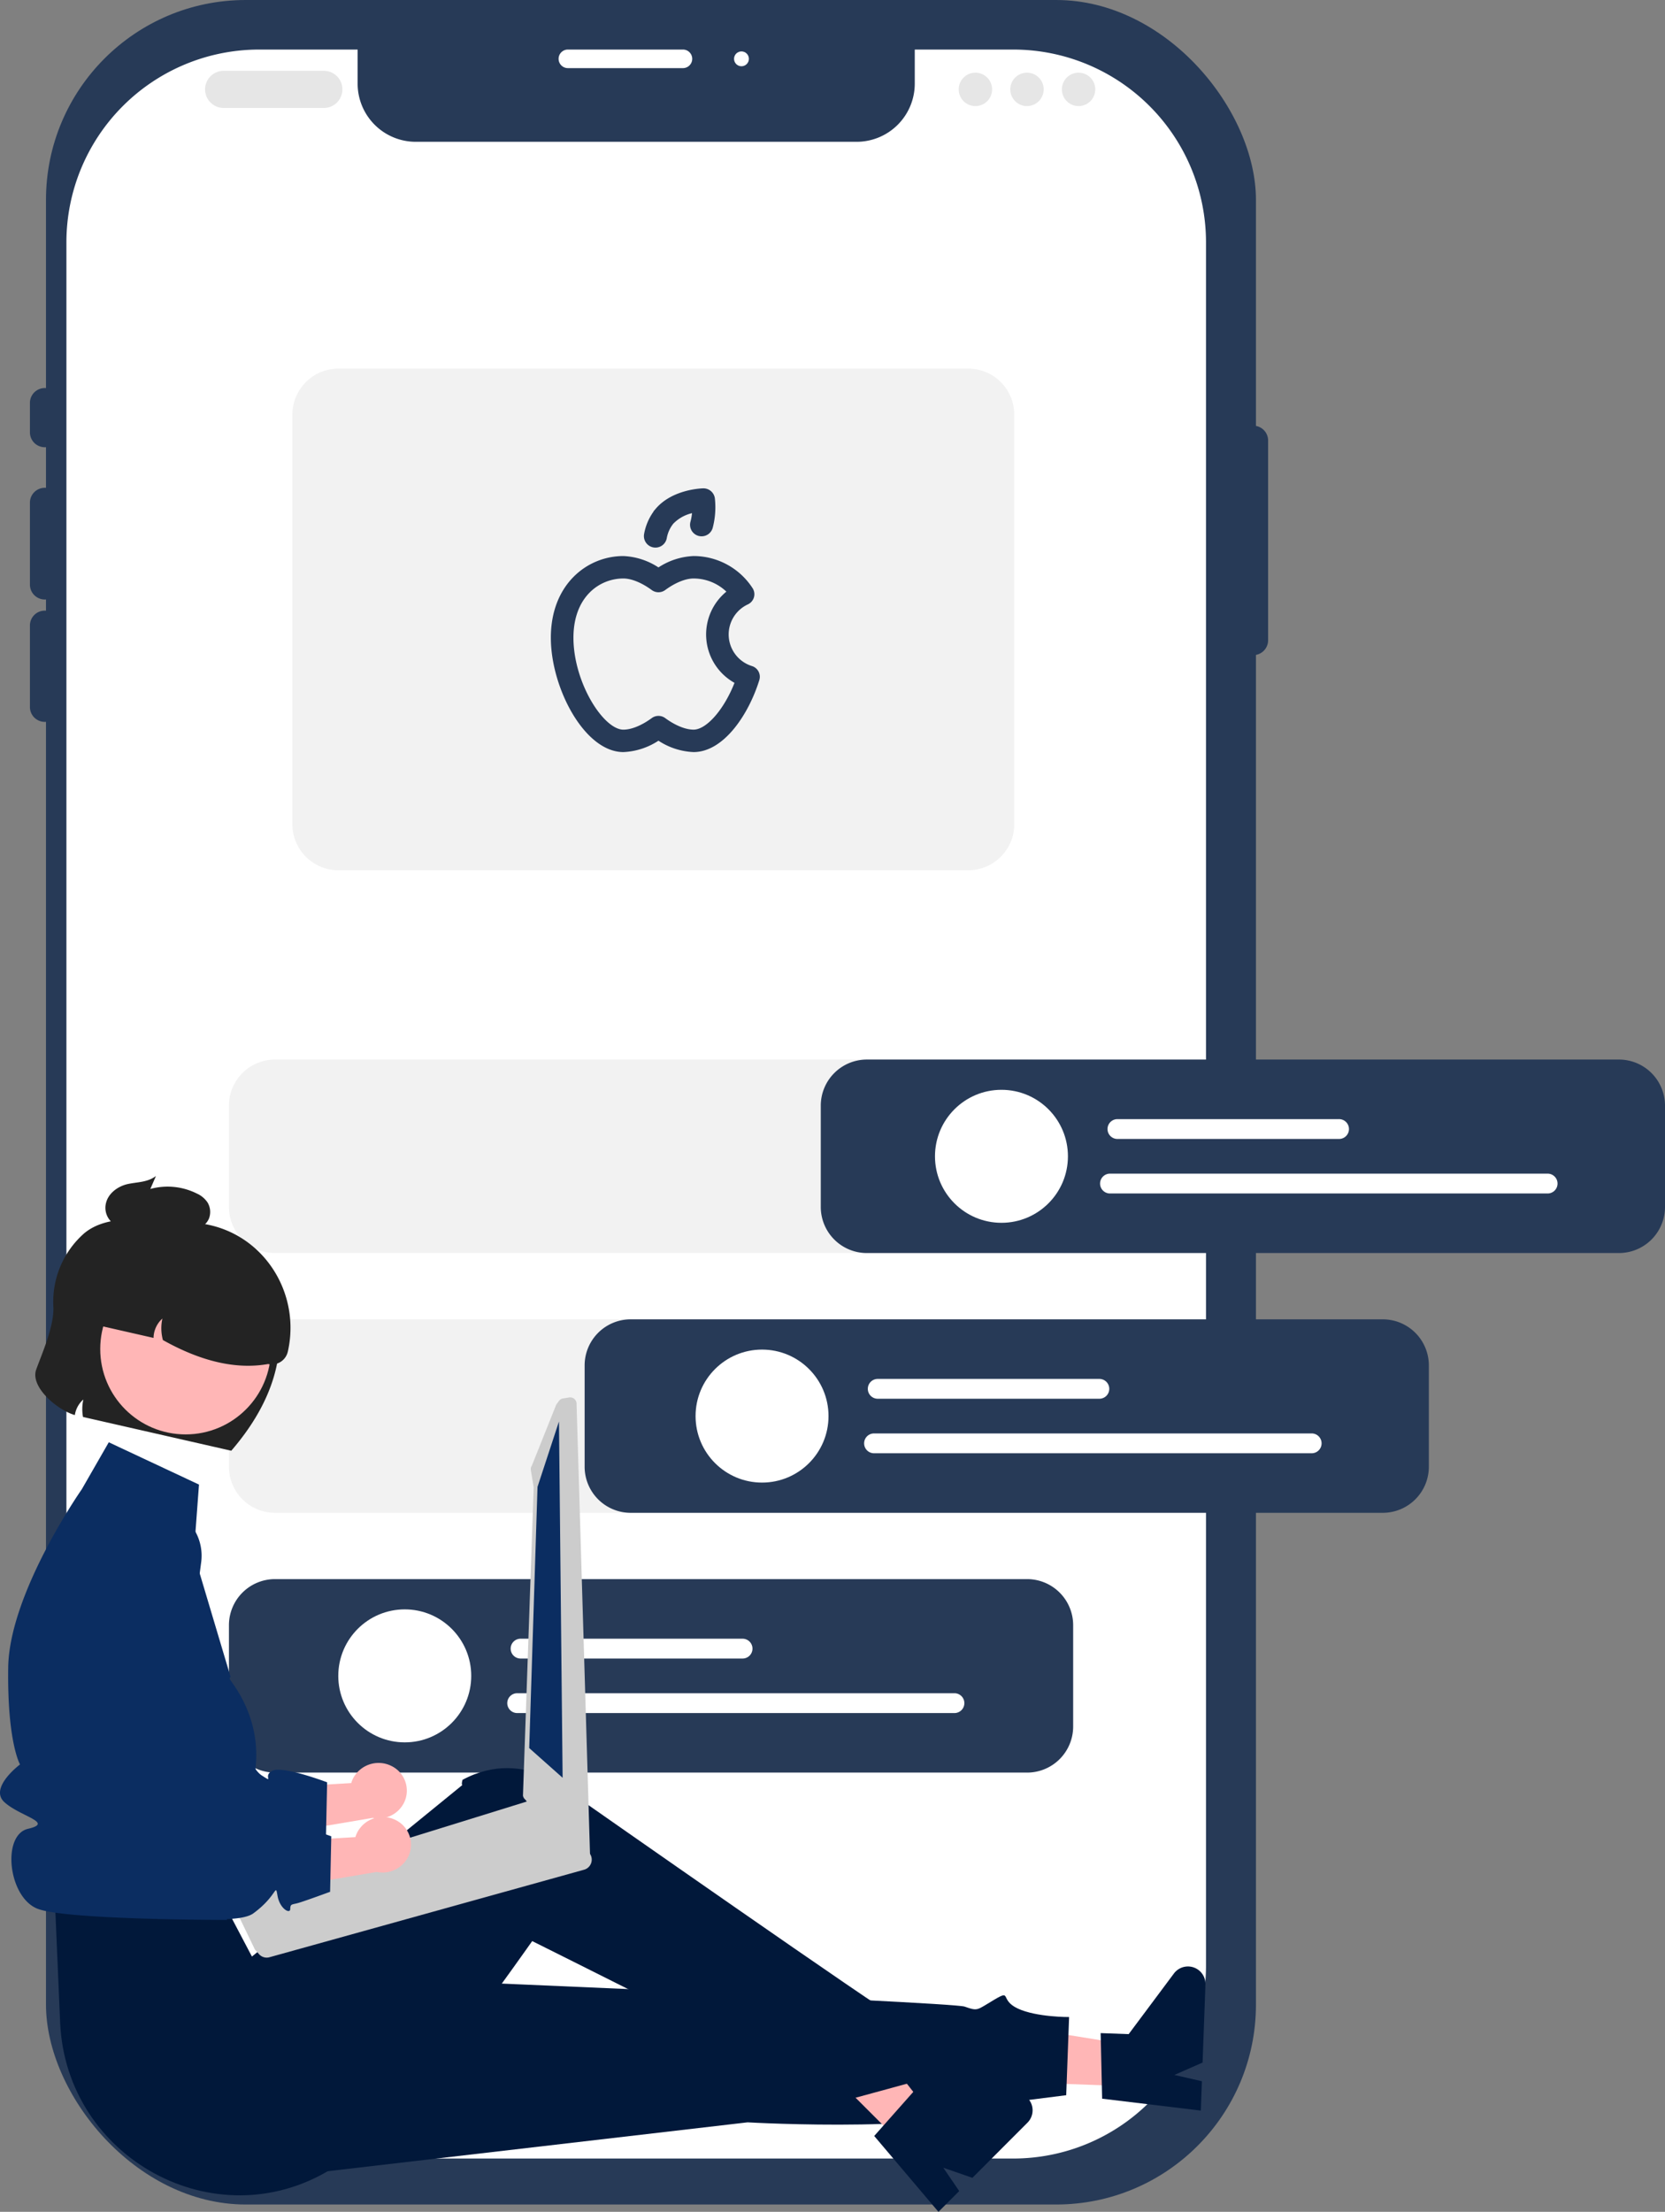 <svg xmlns="http://www.w3.org/2000/svg" width="489.493" height="650" viewBox="0 0 489.493 650">
  <rect x="0" y="0" width="489.493" height="650" fill="#808080" stroke="none"/>
  <g id="Ios-native-development" transform="translate(-162.533)">
    <rect id="Rectangle_538" data-name="Rectangle 538" width="355.717" height="647.847" rx="58.728" transform="translate(176.053)" fill="#273a57"/>
    <path id="Path_4135" data-name="Path 4135" d="M786.549,213.925V720.52a56.667,56.667,0,0,1-56.615,56.587h-221.8A56.667,56.667,0,0,1,451.52,720.52V213.925a56.666,56.666,0,0,1,56.615-56.587h29v10.014a17.1,17.1,0,0,0,17.1,17.094H683.828a17.1,17.1,0,0,0,17.1-17.093V157.338h29A56.667,56.667,0,0,1,786.549,213.925Z" transform="translate(-269.463 -142.774)" fill="#fff"/>
    <path id="Path_4136" data-name="Path 4136" d="M444.885,273.794a4.37,4.37,0,0,1-4.365-4.365V260.7a4.365,4.365,0,0,1,8.729,0v8.729A4.37,4.37,0,0,1,444.885,273.794Z" transform="translate(-269.189 -142.364)" fill="#273a57"/>
    <path id="Path_4137" data-name="Path 4137" d="M444.885,316.094a4.37,4.37,0,0,1-4.365-4.365V287.7a4.365,4.365,0,1,1,8.729,0v24.029a4.37,4.37,0,0,1-4.365,4.365Z" transform="translate(-269.189 -139.918)" fill="#273a57"/>
    <path id="Path_4138" data-name="Path 4138" d="M444.885,349.072a4.37,4.37,0,0,1-4.365-4.365V320.679a4.365,4.365,0,0,1,8.729,0v24.029a4.37,4.37,0,0,1-4.365,4.364Z" transform="translate(-269.189 -136.929)" fill="#273a57"/>
    <path id="Path_4139" data-name="Path 4139" d="M772.885,333.962a4.37,4.37,0,0,1-4.365-4.365V270.967a4.365,4.365,0,1,1,8.729,0V329.6A4.37,4.37,0,0,1,772.885,333.962Z" transform="translate(-241.904 -141.438)" fill="#273a57"/>
    <path id="Path_4140" data-name="Path 4140" d="M620.666,170.637H586.84a2.728,2.728,0,1,1,0-5.456h33.826a2.728,2.728,0,0,1,0,5.456Z" transform="translate(-257.356 -150.619)" fill="#fff"/>
    <circle id="Ellipse_408" data-name="Ellipse 408" cx="2.182" cy="2.182" r="2.182" transform="translate(378.335 15.108)" fill="#fff"/>
    <path id="Path_4143" data-name="Path 4143" d="M523.023,181.82H493.562a5.456,5.456,0,1,1,0-10.912h29.461a5.456,5.456,0,0,1,0,10.912Z" transform="translate(-265.284 -150.097)" fill="#e6e6e6"/>
    <circle id="Ellipse_409" data-name="Ellipse 409" cx="4.91" cy="4.91" r="4.91" transform="translate(444.381 21.357)" fill="#e6e6e6"/>
    <circle id="Ellipse_410" data-name="Ellipse 410" cx="4.91" cy="4.91" r="4.91" transform="translate(459.546 21.357)" fill="#e6e6e6"/>
    <circle id="Ellipse_411" data-name="Ellipse 411" cx="4.91" cy="4.91" r="4.91" transform="translate(474.71 21.357)" fill="#e6e6e6"/>
    <path id="Path_4144" data-name="Path 4144" d="M710.559,250.793H525.389a13.549,13.549,0,0,0-13.53,13.53V384.689a13.549,13.549,0,0,0,13.53,13.53H710.559a13.542,13.542,0,0,0,13.53-13.53V264.323a13.542,13.542,0,0,0-13.53-13.53Z" transform="translate(-263.371 -142.475)" fill="#f2f2f2"/>
    <path id="Path_4148" data-name="Path 4148" d="M729.953,634.2H508.821a13.545,13.545,0,0,1-13.53-13.529v-29.8a13.545,13.545,0,0,1,13.529-13.53H729.953a13.545,13.545,0,0,1,13.529,13.53v29.8a13.545,13.545,0,0,1-13.529,13.53Z" transform="translate(-265.451 -113.282)" fill="#273a57"/>
    <path id="Path_4149" data-name="Path 4149" d="M729.953,494.2H508.821a13.545,13.545,0,0,1-13.53-13.529v-29.8a13.545,13.545,0,0,1,13.529-13.53H729.953a13.545,13.545,0,0,1,13.529,13.53v29.8A13.545,13.545,0,0,1,729.953,494.2Z" transform="translate(-265.451 -125.967)" fill="#f2f2f2"/>
    <path id="Path_4150" data-name="Path 4150" d="M729.953,564.2H508.821a13.545,13.545,0,0,1-13.53-13.529v-29.8a13.545,13.545,0,0,1,13.529-13.529H729.953a13.545,13.545,0,0,1,13.529,13.529v29.8A13.545,13.545,0,0,1,729.953,564.2Z" transform="translate(-265.451 -119.625)" fill="#f2f2f2"/>
    <path id="Path_4151" data-name="Path 4151" d="M639.328,599.211H574.173a2.915,2.915,0,1,1,0-5.829h65.154a2.915,2.915,0,1,1,0,5.829Z" transform="translate(-258.541 -111.81)" fill="#fff"/>
    <path id="Path_4152" data-name="Path 4152" d="M702.055,613.9H573.506a2.915,2.915,0,1,1,0-5.829H702.055a2.915,2.915,0,0,1,0,5.829Z" transform="translate(-258.871 -110.478)" fill="#fff"/>
    <circle id="Ellipse_412" data-name="Ellipse 412" cx="19.542" cy="19.542" r="19.542" transform="translate(261.986 472.952)" fill="#fff"/>
    <path id="Path_4153" data-name="Path 4153" d="M542.009,627.656a8.45,8.45,0,0,0-11.133,3.87,8.1,8.1,0,0,0-.479,1.251l-29.428,1.759-4.361,15.246,40.052-6.767a8.427,8.427,0,0,0,9.261-4.481,8.064,8.064,0,0,0-3.711-10.783Q542.111,627.7,542.009,627.656Z" transform="translate(-264.601 -108.782)" fill="#ffb6b6"/>
    <path id="Path_4154" data-name="Path 4154" d="M481.008,558.761h0a14.592,14.592,0,0,0-19.69,10l-8.09,32.673,1.522,57.159s42.23,8.1,49.319,2.895,6.424-9.086,7.089-5.209,3.708,5.5,3.751,3.962.386-1.279,2.153-1.744,9.564-3.338,9.564-3.338l.349-16.3s-12.89-4.887-16.018-3.429.666,3.878-3.127,1.458-4.207-10.056-4.856-3.174-2.547,8.164-5.391,5.1-16.019-1.105-16.019-1.105l8.384-63.538A14.592,14.592,0,0,0,481.008,558.761Z" transform="translate(-268.27 -115.085)" fill="#0b2d61"/>
    <path id="Path_4155" data-name="Path 4155" d="M502.035,563.805l.444-12.035-46.213-7.441-.655,17.763Z" transform="translate(-6.895 49.319)" fill="#ffb6b6"/>
    <path id="Path_4156" data-name="Path 4156" d="M731.671,720.58l-.438-19.271,8.238.3,13.3-17.815a5.149,5.149,0,0,1,9.273,3.27L761.2,709.96l-8.295,3.645L761,715.447l-.318,8.631Z" transform="translate(-245.121 -103.832)" fill="#01183a"/>
    <path id="Path_4157" data-name="Path 4157" d="M500.963,744.324,647.334,727.3s63.208,3.651,78.038-6l15.639-1.974.848-22.972s-9.563.071-15.061-2.491-1.677-5.7-6.919-2.614-4.688,3.453-8.742,2.037-189.916-9.014-189.916-9.014Z" transform="translate(-265.025 -103.6)" fill="#01183a"/>
    <path id="Path_4158" data-name="Path 4158" d="M439.309,582.13l8.511-8.522L419,536.724,406.441,549.3Z" transform="translate(-10.94 48.626)" fill="#ffb6b6"/>
    <path id="Path_4159" data-name="Path 4159" d="M669.833,728.583l12.785-14.425,5.833,5.826,21.867-4.015a5.15,5.15,0,0,1,4.574,8.7L698.7,740.881l-8.56-2.969,4.68,6.853-6.1,6.111Z" transform="translate(-250.289 -100.876)" fill="#01183a"/>
    <path id="Path_4160" data-name="Path 4160" d="M448.039,669.265l1.455,33.825c1.713,39.82,45.566,63.921,79.571,43.13q.94-.575,1.887-1.191s12.891-3.462,12.5-8.944,2.758-8.151,5.545-6.656,39.277-50.293,39.277-50.293,75.815,37.818,92.541,46.721l17.648-4.808s6.642,3.137,4.249-1.4-2.822-2.364-3.557-7.307-2.615-11.072-3.755-10.814-93.793-64.591-93.793-64.591-15.094-15.276-33.818-5.19c-.39,1.482-.057,1.533-.057,1.533l-61.852,50.4-8.74-16.6Z" transform="translate(-269.279 -108.702)" fill="#01183a"/>
    <path id="Path_4161" data-name="Path 4161" d="M491.025,552.978,464.506,540.55l-7.939,13.815s-21.323,30.429-21.632,52.381,3.475,28.48,3.475,28.48-9.194,6.873-4.6,11.075,14.774,6.014,6.957,7.836-5.836,20.261,2.894,23.535,55.61,3.245,55.61,3.245a8.349,8.349,0,0,1,2.062-8.221c3.634-3.643,6.908-1.029,3.634-6.7s-8.729-2.4-4.365-10.036,4.363-9.921,4.363-9.921,8.9-16.934-4.5-35.3c-.817-1.12-.13-1.163-.13-1.163L489.512,573.3Z" transform="translate(-269.992 -116.702)" fill="#0b2d61"/>
    <path id="Path_4162" data-name="Path 4162" d="M447.415,506.2c.224,5.6-3.306,13.538-5.044,18.324-1.859,5.116,6.2,11.908,11.353,13.395a7.626,7.626,0,0,1,2.5-4.579,13.059,13.059,0,0,0-.1,5.137l43.589,9.923c7.842-9.081,15.727-22.136,14.007-37.881a15.319,15.319,0,0,0-7.377-15.276l-22.036-13.018c-9.373-2.134-21.177-3.422-27.947,2.378A26.816,26.816,0,0,0,447.415,506.2Z" transform="translate(-269.189 -122.067)" fill="#232323"/>
    <circle id="Ellipse_413" data-name="Ellipse 413" cx="25.097" cy="25.097" r="25.097" transform="translate(192.002 371.341)" fill="#ffb6b6"/>
    <path id="Path_4163" data-name="Path 4163" d="M455.835,505.022l-1.211,5.32,21.172,4.82a7.808,7.808,0,0,1,2.6-5.685,13.3,13.3,0,0,0,.152,6.313c11.418,6.407,21.71,8.677,30.938,7.043a4.835,4.835,0,0,0,5.787-3.641h0c3.713-16.31-6.015-32.98-22.245-37.028a30.549,30.549,0,0,0-37.2,22.859Z" transform="translate(-268.124 -121.984)" fill="#232323"/>
    <path id="Path_4164" data-name="Path 4164" d="M467.63,471.067c2.792-.606,5.746-.46,8.27-2.35l-1.655,3.8a19.233,19.233,0,0,1,13.733,1.372,7.344,7.344,0,0,1,3.109,2.632,5.409,5.409,0,0,1,.409,4.658A5.065,5.065,0,0,1,488.529,484a9.78,9.78,0,0,1-3.629.38l-15.458-.36a11.557,11.557,0,0,1-5.7-1.108,5.7,5.7,0,0,1-2.645-5.656C461.588,473.8,464.837,471.673,467.63,471.067Z" transform="translate(-267.519 -123.113)" fill="#232323"/>
    <path id="Path_4165" data-name="Path 4165" d="M600.713,652.433a1.069,1.069,0,0,0-.205-.189,2.2,2.2,0,0,0-.672-.526L598,650.735,585.807,637.2a3.063,3.063,0,0,0-2.289-.219l-.031.009-5.223,1.615L573.772,640l-6.274,1.945-42.736,13.233-28.092,8.7a3.039,3.039,0,0,0-2,3.762,3.162,3.162,0,0,0,.642,1.14l.894.995,1.875,2.089,4.344,9,1.205,1.345a3.028,3.028,0,0,0,3.127.877l92.546-25.735a3.082,3.082,0,0,0,1.407-4.918Z" transform="translate(-264.94 -107.923)" fill="#ccc"/>
    <path id="Path_4166" data-name="Path 4166" d="M587.942,528.428l-1.792.29a1.886,1.886,0,0,0-1.221.758l-.79,1.1-7.122,17.81a1.886,1.886,0,0,0-.324,1.406l.834,5.074-3.154,90.572a1.907,1.907,0,0,0,.706,1.183l13.828,18.5.323.256.7.545a1.917,1.917,0,0,0,1.251.4l1.175-.056a1.888,1.888,0,0,0,1.381-.7,1.859,1.859,0,0,0,.392-1.495l-4.011-134.09a1.882,1.882,0,0,0-2.163-1.551Z" transform="translate(-258.094 -117.75)" fill="#ccc"/>
    <path id="Path_4167" data-name="Path 4167" d="M343.624,383.04l-6.309,19.219-2.441,76.767,9.82,8.729Z" transform="translate(-16.757 34.687)" fill="#0b2d61"/>
    <path id="Path_4168" data-name="Path 4168" d="M543.138,642.259a8.45,8.45,0,0,0-11.133,3.87,8.119,8.119,0,0,0-.479,1.251L502.1,649.139l-4.361,15.246,40.052-6.768a8.427,8.427,0,0,0,9.261-4.481,8.065,8.065,0,0,0-3.711-10.784Z" transform="translate(-264.507 -107.503)" fill="#ffb6b6"/>
    <path id="Path_4169" data-name="Path 4169" d="M482.137,573.363h0a14.592,14.592,0,0,0-19.69,10l-8.091,32.673,1.522,57.159s42.23,8.1,49.319,2.894,6.424-9.086,7.089-5.209,3.708,5.5,3.751,3.962.386-1.279,2.153-1.744,9.564-3.339,9.564-3.339l.349-16.3s-12.89-4.887-16.018-3.429.666,3.878-3.127,1.458-4.207-10.056-4.856-3.174-2.547,8.164-5.391,5.1-16.019-1.105-16.019-1.105l8.384-63.538a14.591,14.591,0,0,0-8.94-15.413Z" transform="translate(-268.176 -113.81)" fill="#0b2d61"/>
    <path id="Path_4171" data-name="Path 4171" d="M891.953,494.2H670.821a13.545,13.545,0,0,1-13.53-13.529v-29.8a13.545,13.545,0,0,1,13.529-13.53H891.953a13.545,13.545,0,0,1,13.529,13.53v29.8a13.545,13.545,0,0,1-13.53,13.53Z" transform="translate(-253.457 -125.967)" fill="#273a57"/>
    <path id="Path_4172" data-name="Path 4172" d="M801.328,459.211H736.174a2.915,2.915,0,0,1,0-5.829h65.154a2.915,2.915,0,1,1,0,5.829Z" transform="translate(-245.181 -124.501)" fill="#fff"/>
    <path id="Path_4173" data-name="Path 4173" d="M864.055,473.9H735.506a2.915,2.915,0,1,1,0-5.829H864.055a2.915,2.915,0,1,1,0,5.829Z" transform="translate(-246.592 -123.169)" fill="#fff"/>
    <circle id="Ellipse_414" data-name="Ellipse 414" cx="19.542" cy="19.542" r="19.542" transform="translate(437.409 320.265)" fill="#fff"/>
    <path id="Path_4174" data-name="Path 4174" d="M826.953,564.2H605.821a13.545,13.545,0,0,1-13.53-13.529v-29.8a13.545,13.545,0,0,1,13.53-13.529H826.953a13.545,13.545,0,0,1,13.529,13.529v29.8A13.545,13.545,0,0,1,826.953,564.2Z" transform="translate(-257.882 -119.625)" fill="#273a57"/>
    <path id="Path_4175" data-name="Path 4175" d="M736.328,529.211H671.173a2.915,2.915,0,1,1,0-5.829h65.154a2.915,2.915,0,0,1,0,5.829Z" transform="translate(-250.541 -118.155)" fill="#fff"/>
    <path id="Path_4176" data-name="Path 4176" d="M799.055,543.9H670.505a2.915,2.915,0,1,1,0-5.829H799.055a2.915,2.915,0,1,1,0,5.829Z" transform="translate(-250.958 -116.824)" fill="#fff"/>
    <circle id="Ellipse_415" data-name="Ellipse 415" cx="19.542" cy="19.542" r="19.542" transform="translate(367.023 396.608)" fill="#fff"/>
    <g id="Group_630" data-name="Group 630" transform="translate(324.98 144.01)">
      <g id="apple-logo-svgrepo-com" transform="translate(0 0)">
        <path id="Path_502" data-name="Path 502" d="M97.329,16.357a2.887,2.887,0,0,0,3.41-2.256,9.953,9.953,0,0,1,2.045-4.548h0a11.763,11.763,0,0,1,6.426-3.381,15.858,15.858,0,0,1-.518,3.247,2.891,2.891,0,1,0,5.573,1.54,23.3,23.3,0,0,0,.617-8.463A2.888,2.888,0,0,0,111.964,0c-.358.007-8.811.229-13.574,5.8h0a15.625,15.625,0,0,0-3.316,7.151A2.891,2.891,0,0,0,97.329,16.357Z" transform="translate(-67.662 0.001)" fill="#273a57" stroke="#273a57" stroke-width="1"/>
        <path id="Path_503" data-name="Path 503" d="M79.844,83.927a10.235,10.235,0,0,1-1.26-19.064A2.8,2.8,0,0,0,80.091,63.1a2.775,2.775,0,0,0-.347-2.286,20.191,20.191,0,0,0-16.925-9.2A19.844,19.844,0,0,0,52.5,55.061a19.842,19.842,0,0,0-10.316-3.445c-10.346,0-20.821,8.072-20.821,23.5,0,14.594,9.8,33.108,20.821,33.108A19.841,19.841,0,0,0,52.5,104.779a19.839,19.839,0,0,0,10.316,3.445c8.534,0,15.759-10.79,18.862-20.816A2.79,2.79,0,0,0,79.844,83.927ZM62.82,102.634c-2.469,0-5.617-1.274-8.636-3.495a2.838,2.838,0,0,0-3.36,0c-3.02,2.221-6.167,3.5-8.636,3.5-6.271,0-15.181-14.232-15.181-27.518,0-12.305,7.87-17.91,15.181-17.91,2.469,0,5.616,1.274,8.636,3.495a2.839,2.839,0,0,0,3.36,0c3.019-2.221,6.167-3.495,8.636-3.495a14.489,14.489,0,0,1,10.4,4.405,15.784,15.784,0,0,0,2.258,26.533C72.376,96.323,66.976,102.634,62.82,102.634Z" transform="translate(-21.367 -31.719)" fill="#273a57" stroke="#273a57" stroke-width="1"/>
      </g>
    </g>
  </g>
</svg>
